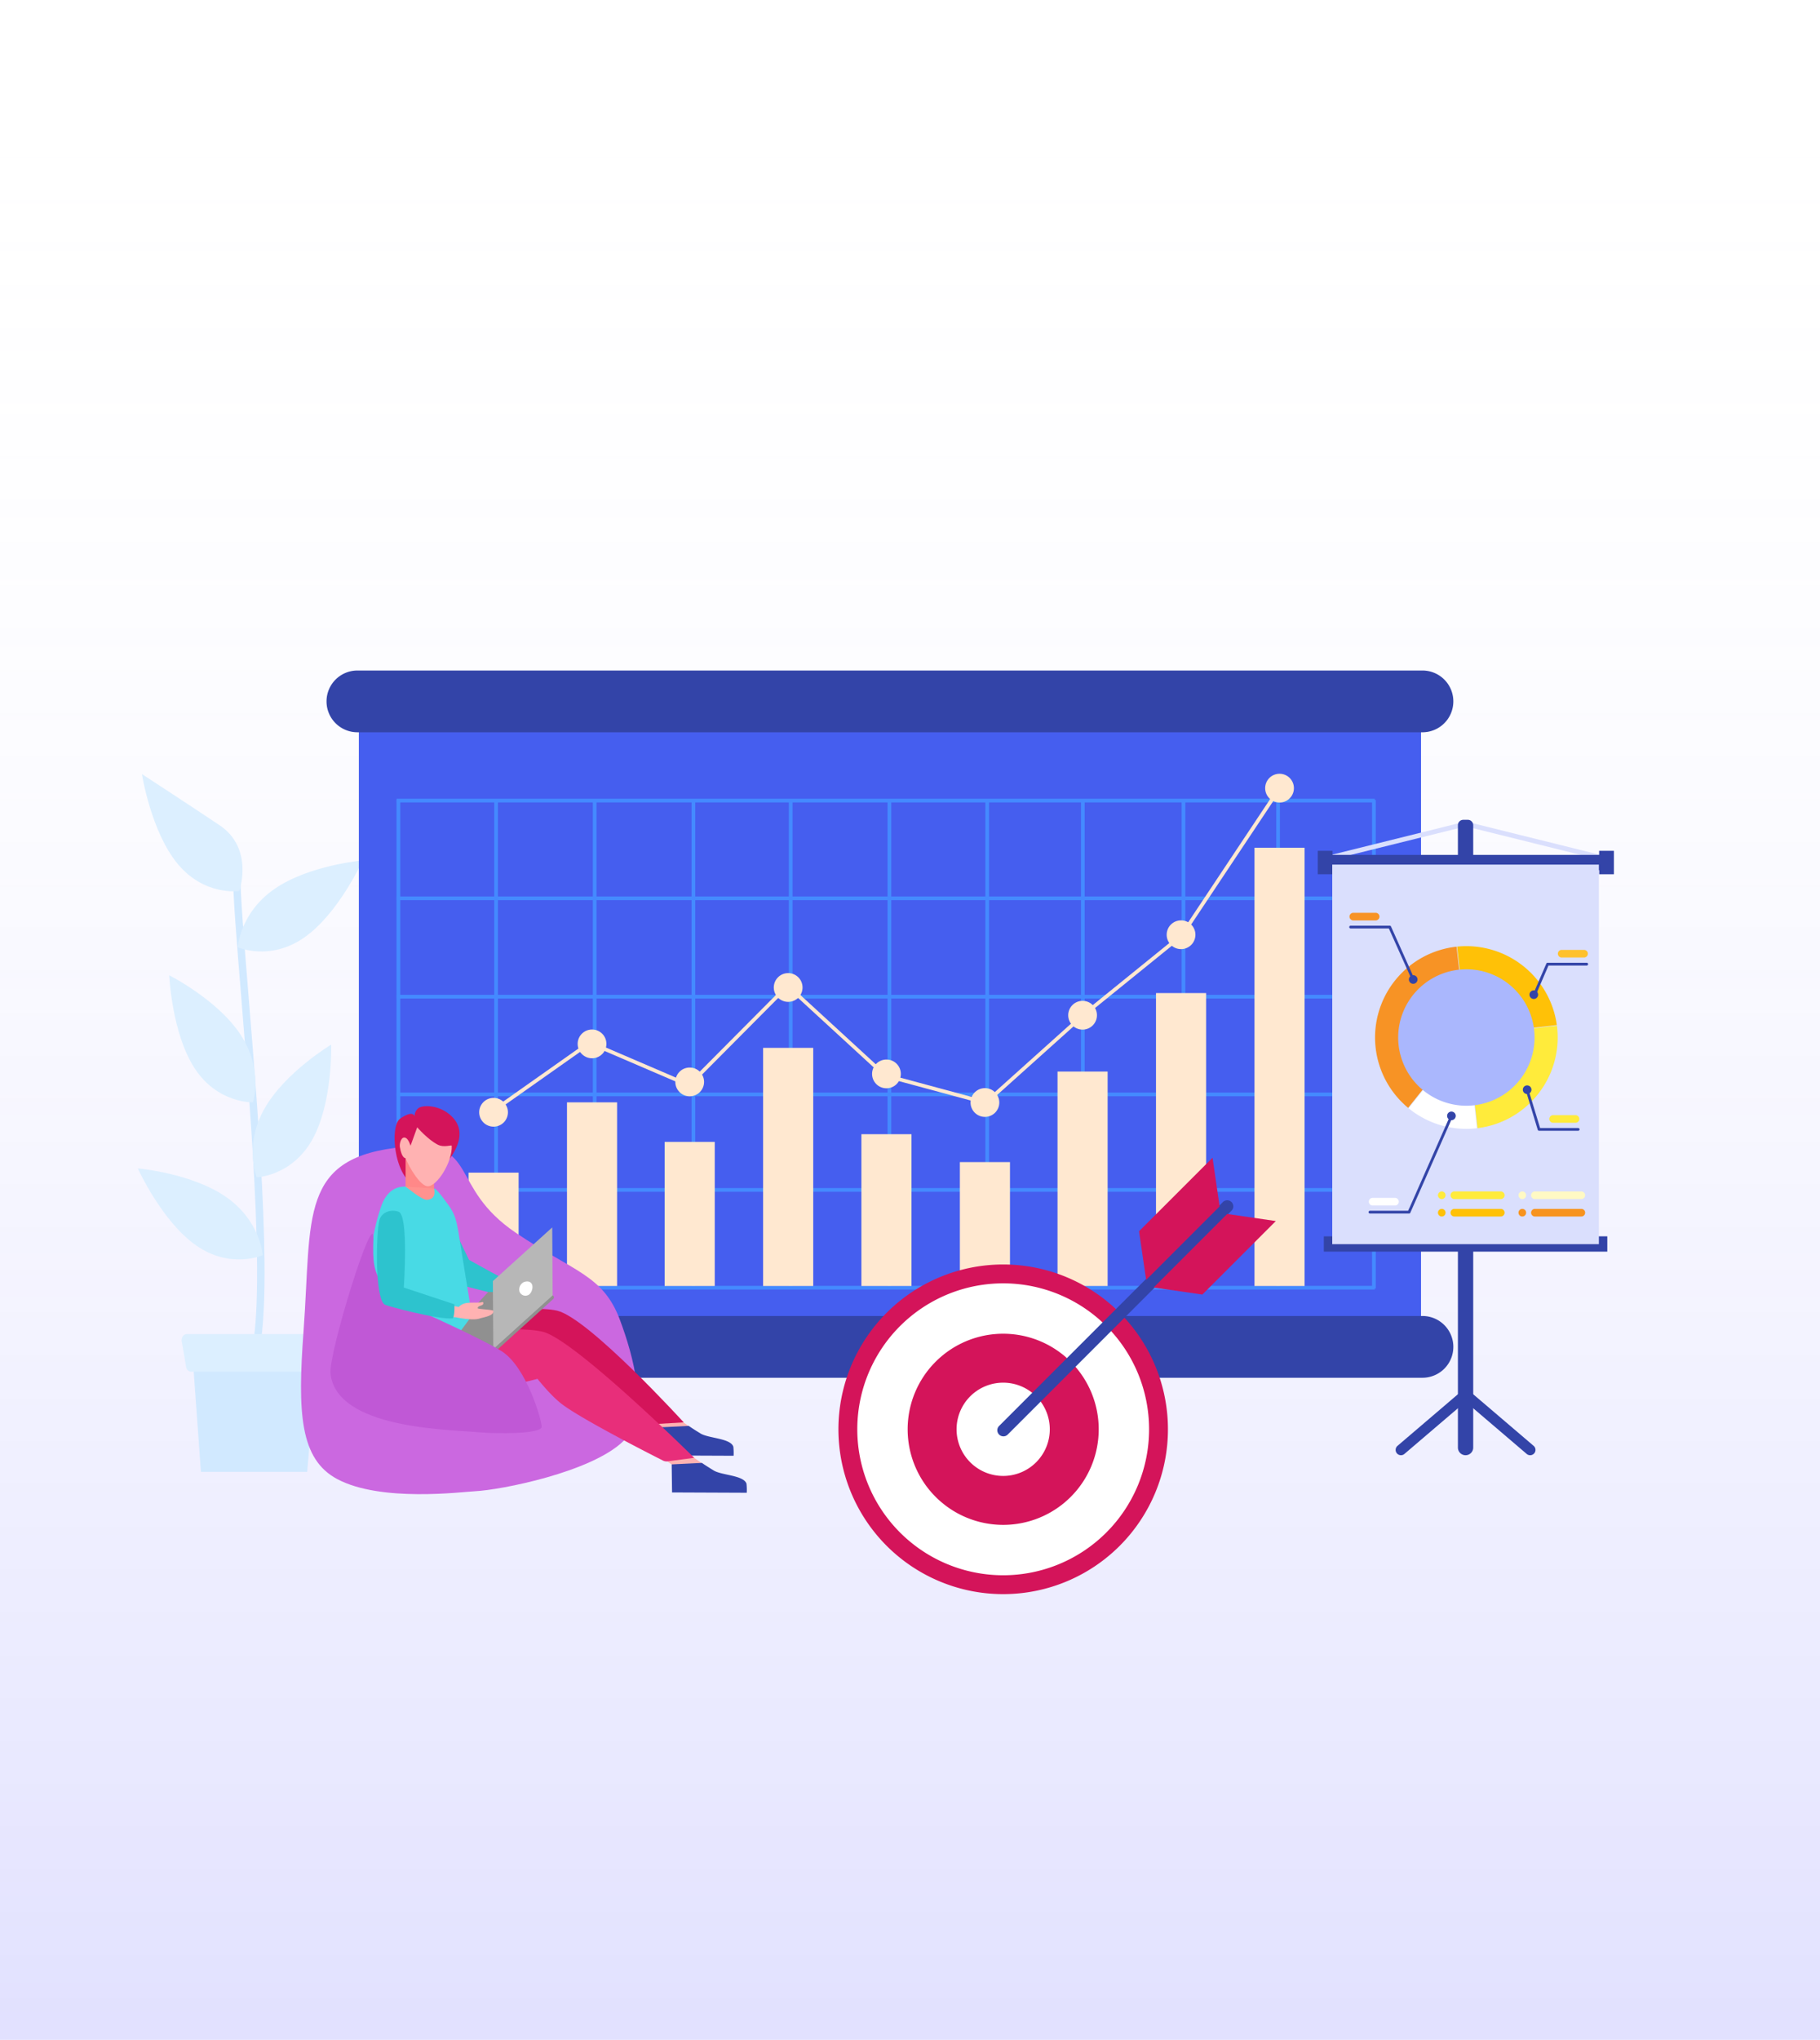 <svg xmlns="http://www.w3.org/2000/svg" xmlns:xlink="http://www.w3.org/1999/xlink" width="964" height="1080" viewBox="0 0 964 1080"><defs><style>.a{fill:url(#a);}.b{fill:#d1e9ff;}.c{fill:#dcefff;}.d{fill:#455eef;}.e{fill:#3344a8;}.f{fill:#448aff;}.g{fill:#ffe8d0;}.h{fill:#dadffd;}.i{fill:#f79325;}.j{fill:#fff;}.k{fill:#ffc107;}.l{fill:#ffeb3b;}.m{fill:#aab7fd;}.n{fill:#fff9c4;}.o{fill:#f7931e;}.p{fill:#fec12d;}.q{fill:#d4145a;}.r{fill:#ffb2b2;}.s{fill:#cb68e0;}.t{fill:#f88;}.u{fill:#ff928f;}.v{fill:#2dc3ce;}.w{fill:#e82e7a;}.x{fill:#909090;}.y{fill:#b7b7b7;}.z{fill:#48dae5;}.aa{fill:#c058d6;}</style><linearGradient id="a" x1="0.5" y1="0.053" x2="0.5" y2="1" gradientUnits="objectBoundingBox"><stop offset="0" stop-color="#fff" stop-opacity="0"/><stop offset="1" stop-color="#5653fd" stop-opacity="0.18"/></linearGradient></defs><g transform="translate(-956)"><path class="a" d="M0,0H964V1080H0Z" transform="translate(956)"/><g transform="translate(1026.742 175.635)"><g transform="translate(2.258 234.21)"><path class="b" d="M118.348,999.923h56.289l4.742-55.632H114.344Z" transform="translate(-84.927 -630.515)"/><path class="b" d="M169.022,671.91l-3.648-1.426c9.885-25.3,1.645-126.742-3.806-193.87-2.429-29.9-4.348-53.525-4.348-64.756h3.917c0,11.072,1.913,34.623,4.334,64.44C171.281,547.819,179.236,645.771,169.022,671.91Z" transform="translate(-106.812 -358.753)"/><path class="c" d="M85.235,770.633c-18.271-12.687-30.977-40.849-30.977-40.849S82.73,732.229,101,744.917s19.422,30.813,19.422,30.813S103.507,783.321,85.235,770.633Z" transform="translate(-54.258 -521.028)"/><path class="c" d="M101.821,570.382c-12.247-18.569-13.577-49.435-13.577-49.435s25.524,12.851,37.77,31.42,6.58,35.824,6.58,35.824S114.068,588.951,101.821,570.382Z" transform="translate(-71.605 -414.434)"/><path class="c" d="M77.709,351c-14.24-17.088-19-47.614-19-47.614s23.328,15.17,41.037,27.014c18.49,12.366,10.531,34.868,10.531,34.868S91.949,368.092,77.709,351Z" transform="translate(-56.529 -303.389)"/><path class="c" d="M210.13,646.211c10.884-19.4,10-50.281,10-50.281s-24.537,14.647-35.422,34.046-4,36.2-4,36.2S199.245,665.61,210.13,646.211Z" transform="translate(-117.705 -452.706)"/><path class="c" d="M197.516,437.6c18.271-12.688,30.977-40.849,30.977-40.849s-28.471,2.445-46.743,15.132S162.329,442.7,162.329,442.7,179.246,450.29,197.516,437.6Z" transform="translate(-109.419 -351.044)"/><path class="c" d="M106.753,928.893H173.87a2.926,2.926,0,0,0,2.719-2.578l2.462-13.431c.373-2.033-.948-3.952-2.72-3.952h-71.9c-1.758,0-3.076,1.891-2.726,3.913l2.318,13.431A2.934,2.934,0,0,0,106.753,928.893Z" transform="translate(-78.449 -612.468)"/></g><g transform="translate(102.211 179.365)"><path class="d" d="M0,0H562.605V342.941H0Z" transform="translate(17.116 17.494)"/><path class="e" d="M16.352,0H580.485a16.352,16.352,0,0,1,16.352,16.352h0A16.352,16.352,0,0,1,580.485,32.7H16.352A16.352,16.352,0,0,1,0,16.352H0A16.352,16.352,0,0,1,16.352,0Z"/><path class="e" d="M16.352,0H580.485a16.352,16.352,0,0,1,16.352,16.352h0A16.352,16.352,0,0,1,580.485,32.7H16.352A16.352,16.352,0,0,1,0,16.352H0A16.352,16.352,0,0,1,16.352,0Z" transform="translate(0 341.743)"/></g><g transform="translate(139.291 234.033)"><path class="f" d="M0,0H518.092V1.958H0Z" transform="translate(0.042 271.103)"/><path class="f" d="M0,0H518.092V1.958H0Z" transform="translate(0.042 219.354)"/><path class="f" d="M0,0H518.092V1.958H0Z" transform="translate(0.042 168.787)"/><path class="f" d="M0,0H518.092V1.958H0Z" transform="translate(0.042 117.038)"/><path class="f" d="M0,0H518.092V1.958H0Z" transform="translate(0.042 64.962)"/><path class="f" d="M0,0H518.092V1.958H0Z" transform="translate(0.042 13.214)"/><path class="f" d="M0,0H1.958V258.645H0Z" transform="translate(0 13.867)"/><path class="f" d="M0,0H1.958V258.645H0Z" transform="translate(51.748 13.867)"/><path class="f" d="M0,0H1.958V258.645H0Z" transform="translate(103.966 13.867)"/><path class="f" d="M0,0H1.958V258.645H0Z" transform="translate(156.265 13.867)"/><path class="f" d="M0,0H1.958V258.645H0Z" transform="translate(207.791 13.867)"/><path class="f" d="M0,0H1.958V258.645H0Z" transform="translate(260.09 13.867)"/><path class="f" d="M0,0H1.958V258.645H0Z" transform="translate(311.886 13.867)"/><path class="f" d="M0,0H1.958V258.645H0Z" transform="translate(362.534 13.867)"/><path class="f" d="M0,0H1.958V258.645H0Z" transform="translate(415.853 13.867)"/><path class="f" d="M0,0H1.958V258.645H0Z" transform="translate(465.951 13.867)"/><path class="f" d="M0,0H1.958V258.645H0Z" transform="translate(516.704 13.867)"/><g transform="translate(38.124)"><path class="g" d="M0,0H26.542V60.008H0Z" transform="translate(0 211.178)"/><path class="g" d="M387.863,475.542l-1.128-1.6L437.859,437.9l52.3,22.463,52.5-52.808,52.219,47.957,52.514,14.18,51.184-45.932,52.086-42.2L803.6,302.028l1.63,1.085L752.125,382.9l-52.3,42.369-51.919,46.594-54-14.582-.176-.162-51.009-46.846-52.112,52.417-52.514-22.556Z" transform="translate(-373.658 -296.642)"/><path class="g" d="M7.612,0h0a7.612,7.612,0,0,1,7.612,7.612h0a7.612,7.612,0,0,1-7.612,7.612h0A7.612,7.612,0,0,1,0,7.612H0A7.612,7.612,0,0,1,7.612,0Z" transform="translate(5.66 171.611)"/><path class="g" d="M7.612,0h0a7.612,7.612,0,0,1,7.612,7.612h0a7.612,7.612,0,0,1-7.612,7.612h0A7.612,7.612,0,0,1,0,7.612H0A7.612,7.612,0,0,1,7.612,0Z" transform="translate(57.817 135.401)"/><path class="g" d="M7.612,0h0a7.612,7.612,0,0,1,7.612,7.612h0a7.612,7.612,0,0,1-7.612,7.612h0A7.612,7.612,0,0,1,0,7.612H0A7.612,7.612,0,0,1,7.612,0Z" transform="translate(109.542 155.537)"/><path class="g" d="M7.612,0h0a7.612,7.612,0,0,1,7.612,7.612h0a7.612,7.612,0,0,1-7.612,7.612h0A7.612,7.612,0,0,1,0,7.612H0A7.612,7.612,0,0,1,7.612,0Z" transform="translate(161.699 105.54)"/><path class="g" d="M7.612,0h0a7.612,7.612,0,0,1,7.612,7.612h0a7.612,7.612,0,0,1-7.612,7.612h0A7.612,7.612,0,0,1,0,7.612H0A7.612,7.612,0,0,1,7.612,0Z" transform="translate(213.758 151.295)"/><path class="g" d="M7.612,0h0a7.612,7.612,0,0,1,7.612,7.612h0a7.612,7.612,0,0,1-7.612,7.612h0A7.612,7.612,0,0,1,0,7.612H0A7.612,7.612,0,0,1,7.612,0Z" transform="translate(265.915 166.442)"/><path class="g" d="M7.612,0h0a7.612,7.612,0,0,1,7.612,7.612h0a7.612,7.612,0,0,1-7.612,7.612h0A7.612,7.612,0,0,1,0,7.612H0A7.612,7.612,0,0,1,7.612,0Z" transform="translate(317.64 120.231)"/><path class="g" d="M7.612,0h0a7.612,7.612,0,0,1,7.612,7.612h0a7.612,7.612,0,0,1-7.612,7.612h0A7.612,7.612,0,0,1,0,7.612H0A7.612,7.612,0,0,1,7.612,0Z" transform="translate(369.798 77.614)"/><path class="g" d="M7.612,0h0a7.612,7.612,0,0,1,7.612,7.612h0a7.612,7.612,0,0,1-7.612,7.612h0A7.612,7.612,0,0,1,0,7.612H0A7.612,7.612,0,0,1,7.612,0Z" transform="translate(421.965)"/><path class="g" d="M0,0H26.542V97.227H0Z" transform="translate(52.157 173.959)"/><path class="g" d="M0,0H26.542V76.288H0Z" transform="translate(103.882 194.898)"/><path class="g" d="M0,0H26.542V126.073H0Z" transform="translate(156.04 145.114)"/><path class="g" d="M0,0H26.542V80.36H0Z" transform="translate(208.098 190.827)"/><path class="g" d="M0,0H26.542V65.59H0Z" transform="translate(260.256 205.597)"/><path class="g" d="M0,0H26.542V113.52H0Z" transform="translate(311.981 157.666)"/><path class="g" d="M0,0H26.542V155.081H0Z" transform="translate(364.138 116.106)"/><path class="g" d="M0,0H26.542V232.026H0Z" transform="translate(416.306 39.161)"/></g></g><g transform="translate(627.242 258.404)"><path class="h" d="M0,0H77.795V2.5H0Z" transform="matrix(0.971, -0.241, 0.241, 0.971, 3.036, 19.594)"/><path class="e" d="M2.82,0H45.329a2.82,2.82,0,0,1,2.82,2.82h0a2.82,2.82,0,0,1-2.82,2.82H2.82A2.82,2.82,0,0,1,0,2.82H0A2.82,2.82,0,0,1,2.82,0Z" transform="translate(40.088 333.285) rotate(-40.491)"/><path class="e" d="M2.82,0H45.329a2.82,2.82,0,0,1,2.82,2.82h0a2.82,2.82,0,0,1-2.82,2.82H2.82A2.82,2.82,0,0,1,0,2.82H0A2.82,2.82,0,0,1,2.82,0Z" transform="translate(112.812 337.575) rotate(-139.509)"/><path class="h" d="M0,0H77.795V2.5H0Z" transform="matrix(-0.971, -0.241, 0.241, -0.971, 153.103, 22.022)"/><path class="e" d="M2.857,0H332.364a4.056,4.056,0,0,1,4.055,4.055h0a4.056,4.056,0,0,1-4.055,4.055H2.857A2.857,2.857,0,0,1,0,5.254v-2.4A2.857,2.857,0,0,1,2.857,0Z" transform="translate(82.337 0) rotate(90)"/><path class="e" d="M0,0H150.147V8.111H0Z" transform="translate(3.208 18.572)"/><path class="e" d="M0,0H150.147V8.111H0Z" transform="translate(3.208 220.525)"/><path class="e" d="M0,0H7.81V12.418H0Z" transform="translate(0 16.418)"/><path class="e" d="M0,0H7.81V12.418H0Z" transform="translate(149.036 16.418)"/><path class="h" d="M0,0H141.229V200.946H0Z" transform="translate(7.667 23.726)"/><g transform="translate(16.667 49.242)"><path class="i" d="M1338.754,479.042a48.363,48.363,0,0,0-25.438,85.315l30.619-38.378s.007-.005.011-.009a.125.125,0,0,1,.034-.028.113.113,0,0,1,.044-.014.083.083,0,0,1,.012,0l.19-.022-5.272-46.881Z" transform="translate(-1282.116 -461.085)"/><path class="j" d="M1352.343,588.316l-20.279,25.417a48.218,48.218,0,0,0,36.015,10.621l.2-.025-5.5-48.942-.128.014Z" transform="translate(-1300.632 -510.271)"/><path class="k" d="M1437.387,520.226a48.364,48.364,0,0,0-52.821-41.53l5.271,46.877Z" transform="translate(-1327.43 -460.789)"/><path class="l" d="M1395.4,569.743l5.5,48.939a48.364,48.364,0,0,0,42.162-53.405c-.034-.3-.072-.588-.111-.881Z" transform="translate(-1332.96 -504.661)"/><path class="m" d="M36.116,0A36.116,36.116,0,1,1,0,36.116,36.116,36.116,0,0,1,36.116,0Z" transform="translate(25.926 29.904)"/><path class="e" d="M1332.148,660.656l-2.241,5.075-5.383,12.188-6.513,14.747-5.632,12.752-1.861,4.216a13.706,13.706,0,0,0-.877,1.985.644.644,0,0,1-.039.088l.634-.364H1289.49a.735.735,0,0,0,0,1.469h20.746a.72.72,0,0,0,.634-.364l2.241-5.075,5.383-12.188,6.513-14.747,5.631-12.751c.913-2.067,1.837-4.129,2.739-6.2l.039-.088c.378-.857-.887-1.6-1.269-.741Z" transform="translate(-1278.539 -553.599)"/><path class="j" d="M2.016,0H13.861a2.016,2.016,0,0,1,2.016,2.016h0a2.016,2.016,0,0,1-2.016,2.016H2.016A2.016,2.016,0,0,1,0,2.016H0A2.016,2.016,0,0,1,2.016,0Z" transform="translate(10.378 150.935)"/><path class="l" d="M2.016,0H26.611a2.016,2.016,0,0,1,2.016,2.016h0a2.016,2.016,0,0,1-2.016,2.016H2.016A2.016,2.016,0,0,1,0,2.016H0A2.016,2.016,0,0,1,2.016,0Z" transform="translate(53.659 147.533)"/><path class="l" d="M2.016,0h0A2.016,2.016,0,0,1,4.032,2.016h0A2.016,2.016,0,0,1,2.016,4.032h0A2.016,2.016,0,0,1,0,2.016H0A2.016,2.016,0,0,1,2.016,0Z" transform="translate(46.993 147.533)"/><path class="k" d="M2.016,0H26.611a2.016,2.016,0,0,1,2.016,2.016h0a2.016,2.016,0,0,1-2.016,2.016H2.016A2.016,2.016,0,0,1,0,2.016H0A2.016,2.016,0,0,1,2.016,0Z" transform="translate(53.659 156.755)"/><path class="k" d="M2.016,0h0A2.016,2.016,0,0,1,4.032,2.016h0A2.016,2.016,0,0,1,2.016,4.032h0A2.016,2.016,0,0,1,0,2.016H0A2.016,2.016,0,0,1,2.016,0Z" transform="translate(46.993 156.755)"/><path class="n" d="M2.016,0H26.611a2.016,2.016,0,0,1,2.016,2.016h0a2.016,2.016,0,0,1-2.016,2.016H2.016A2.016,2.016,0,0,1,0,2.016H0A2.016,2.016,0,0,1,2.016,0Z" transform="translate(96.324 147.533)"/><path class="n" d="M2.016,0h0A2.016,2.016,0,0,1,4.032,2.016h0A2.016,2.016,0,0,1,2.016,4.032h0A2.016,2.016,0,0,1,0,2.016H0A2.016,2.016,0,0,1,2.016,0Z" transform="translate(89.658 147.533)"/><path class="o" d="M2.016,0H26.611a2.016,2.016,0,0,1,2.016,2.016h0a2.016,2.016,0,0,1-2.016,2.016H2.016A2.016,2.016,0,0,1,0,2.016H0A2.016,2.016,0,0,1,2.016,0Z" transform="translate(96.324 156.755)"/><path class="o" d="M2.016,0h0A2.016,2.016,0,0,1,4.032,2.016h0A2.016,2.016,0,0,1,2.016,4.032h0A2.016,2.016,0,0,1,0,2.016H0A2.016,2.016,0,0,1,2.016,0Z" transform="translate(89.658 156.755)"/><path class="e" d="M2.281,0A2.281,2.281,0,1,1,0,2.281,2.281,2.281,0,0,1,2.281,0Z" transform="translate(51.843 105.23)"/><path class="e" d="M1302.16,483.956l-4.116-9.2-6.587-14.73-1.5-3.364a.72.72,0,0,0-.634-.364h-20.746a.735.735,0,0,0,0,1.469h20.746l-.634-.364,4.116,9.2,6.588,14.73,1.5,3.364c.385.861,1.651.115,1.268-.741Z" transform="translate(-1267.862 -449.484)"/><path class="i" d="M2.016,0H13.861a2.016,2.016,0,0,1,2.016,2.016h0a2.016,2.016,0,0,1-2.016,2.016H2.016A2.016,2.016,0,0,1,0,2.016H0A2.016,2.016,0,0,1,2.016,0Z" transform="translate(0.137)"/><path class="e" d="M2.281,0A2.281,2.281,0,1,1,0,2.281,2.281,2.281,0,0,1,2.281,0Z" transform="translate(31.602 33.027)"/><path class="e" d="M1469.247,512.412l5.621-13.045.8-1.864-.634.364h20.746a.735.735,0,0,0,0-1.469h-20.746a.719.719,0,0,0-.634.364l-5.621,13.045-.8,1.864c-.37.859.9,1.608,1.269.741Z" transform="translate(-1369.971 -469.954)"/><path class="p" d="M2.016,0H13.861a2.016,2.016,0,0,1,2.016,2.016h0a2.016,2.016,0,0,1-2.016,2.016H2.016A2.016,2.016,0,0,1,0,2.016H0A2.016,2.016,0,0,1,2.016,0Z" transform="translate(126.386 23.666) rotate(180)"/><path class="e" d="M2.281,0A2.281,2.281,0,1,1,0,2.281,2.281,2.281,0,0,1,2.281,0Z" transform="translate(95.474 41.059)"/><path class="e" d="M1458.623,632.8l2.167,7.146,3.458,11.4.8,2.638a.752.752,0,0,0,.708.539H1486.5a.735.735,0,0,0,0-1.469h-20.746l.708.539-2.167-7.146-3.458-11.405-.8-2.638a.735.735,0,0,0-1.416.39Z" transform="translate(-1365.212 -539.115)"/><path class="l" d="M2.016,0H13.861a2.016,2.016,0,0,1,2.016,2.016h0a2.016,2.016,0,0,1-2.016,2.016H2.016A2.016,2.016,0,0,1,0,2.016H0A2.016,2.016,0,0,1,2.016,0Z" transform="translate(121.863 111.169) rotate(180)"/><path class="e" d="M2.281,0A2.281,2.281,0,1,1,0,2.281,2.281,2.281,0,0,1,2.281,0Z" transform="translate(91.947 91.376)"/></g></g><g transform="translate(373.348 437.318)"><path class="q" d="M87.266,0A87.266,87.266,0,1,1,0,87.266,87.266,87.266,0,0,1,87.266,0Z" transform="translate(0 56.516)"/><path class="j" d="M77.276,0A77.276,77.276,0,1,1,0,77.276,77.276,77.276,0,0,1,77.276,0Z" transform="translate(9.99 66.505)"/><path class="q" d="M50.6,0A50.6,50.6,0,1,1,0,50.6,50.6,50.6,0,0,1,50.6,0Z" transform="translate(36.667 93.183)"/><path class="j" d="M24.69,0A24.69,24.69,0,1,1,0,24.69,24.69,24.69,0,0,1,24.69,0Z" transform="translate(62.576 119.092)"/><path class="e" d="M3.228,0H170.862a3.228,3.228,0,0,1,3.228,3.228h0a3.228,3.228,0,0,1-3.228,3.228H3.228A3.228,3.228,0,0,1,0,3.228H0A3.228,3.228,0,0,1,3.228,0Z" transform="translate(82.824 144.289) rotate(-45)"/><path class="q" d="M1257.385,567.246l-38.923,38.923,3.758,25.77,38.923-38.923Z" transform="translate(-1059.231 -567.246)"/><path class="q" d="M1234.3,666.966l38.923-38.923,25.77,3.758-38.923,38.923Z" transform="translate(-1067.315 -598.277)"/></g><g transform="translate(88.696 410.02)"><path class="r" d="M584.055,998.155l-15.655.833-10.935-7.525,15.946-.753Z" transform="translate(-372.082 -824.143)"/><path class="e" d="M605.219,1007.271c-1.506-4.509-13.148-4.392-17.394-7-5.166-3.176-6.189-3.995-6.189-3.995l-16.031.781.2,14.852,39.565.165A30.551,30.551,0,0,0,605.219,1007.271Z" transform="translate(-376.237 -826.984)"/><path class="r" d="M589.171,1031.933l-15.655.833-10.935-7.525,15.946-.753Z" transform="translate(-374.693 -841.384)"/><path class="e" d="M619.442,1047.26c-1.506-4.508-13.147-4.391-17.393-7-5.166-3.175-6.189-3.995-6.189-3.995l-16.031.781.2,14.852,39.565.165A30.584,30.584,0,0,0,619.442,1047.26Z" transform="translate(-383.497 -847.394)"/><path class="s" d="M347.753,785.807c6.955,18.642,16.006,50.317,1.839,64.089-16.988,16.515-65,25.927-78.712,26.579-6.827.325-49.7,5.913-72.861-6.43-19.738-10.517-21.082-34.8-17.867-78.383,4.474-60.661-2.811-92.5,53.523-97.516,39.835-3.548,22.821,21.154,59,45.544C323.451,760.438,338.84,761.915,347.753,785.807Z" transform="translate(-178.811 -672.597)"/><path class="q" d="M311.326,656.982c-6.363-7.377-16.6-7.424-18.888-5.232a5.357,5.357,0,0,0-1.778,4.227s-.449-3.814-7.647,1.115c-5.6,3.838-3.358,30.8,8.245,35.605C294.583,694.072,323.935,671.6,311.326,656.982Z" transform="translate(-230.5 -650.489)"/><path class="t" d="M0,0H15.063V29.425H0Z" transform="translate(70.462 53.638) rotate(-180)"/><path class="r" d="M288.707,689.7c1.819,4.661,7.722,14.717,11.712,14.876,4.87.194,13.193-12.893,12.743-21.436-.034-.648-4.065,1.132-7.434-.609-5.311-2.744-10.857-9.186-10.857-9.186l-3.534,9.766s-.983-3.377-2.5-4.138c-2.465-1.232-3.447,3.118-3.158,4.792C286.762,690.085,288.663,689.592,288.707,689.7Z" transform="translate(-233.33 -662.157)"/><path class="u" d="M298.708,753.476A134.792,134.792,0,0,1,291.2,737.49l15.484.975s14.716,22.222,9.456,25.827C311.042,767.787,304.027,763.4,298.708,753.476Z" transform="translate(-236.178 -694.896)"/><path class="q" d="M317.7,875.494s51.206-8.7,67.636-4.871c16.7,3.9,67.074,59.136,67.074,59.136l-15.93.942s-39.255-18.553-50.5-27.332c-5.951-4.644-12.6-13.144-12.6-13.144s-40.552,11.611-51.662.155C318.465,887.029,317.7,875.494,317.7,875.494Z" transform="translate(-249.701 -762.351)"/><path class="v" d="M371.683,809.485c-6.627-2.818-28.187-14.963-28.187-14.963L333.23,773.294l-6.089,8.178,12.7,26.621,30.8,7.83C370.853,813.759,371.423,811.642,371.683,809.485Z" transform="translate(-254.521 -713.171)"/><path class="w" d="M325.475,895.16s39.544-5.917,55.974-2.083c16.7,3.9,80.27,66.752,80.27,66.752L447.544,961.7a4.033,4.033,0,0,1-2.338-.4c-6.876-3.473-43.714-22.208-53.9-30.157-5.95-4.644-12.6-13.144-12.6-13.144s-40.552,11.61-51.662.155C323.8,914.8,325.475,895.16,325.475,895.16Z" transform="translate(-253.45 -773.65)"/><g transform="translate(72.252 64.189)"><path class="x" d="M353.342,851.3l-26.953,28.991,30.688,2.556,30.606-27.711a1.245,1.245,0,0,0-.731-2.165Z" transform="translate(-326.389 -817.175)"/><path class="y" d="M417.815,781.6l-31.442,28.422L386.606,846l31.442-28.422Z" transform="translate(-357.005 -781.598)"/><path class="j" d="M415.086,845.566a3.341,3.341,0,0,0,4.477,1.706c1.773-.709,2.817-3.825,2.108-5.6s-2.657-1.966-4.43-1.257A4.353,4.353,0,0,0,415.086,845.566Z" transform="translate(-371.549 -811.424)"/></g><path class="z" d="M287.675,738.5s.544-1.194,7.659,8.817c4.637,6.524,4.562,10.494,6.883,24.549,1.033,6.254,5.521,33.946,5.521,33.946l-15.359,20.736s-19.411-13.795-21.53-15.527c-3.831-3.131-13.663-20.495-16.355-28.983-1.2-3.775-.362-17.288,4.9-33.382,2.882-8.812,7.978-11.3,13.084-11.184.414.009,8.6,7.153,11.421,7C289.441,744.165,287.6,738.423,287.675,738.5Z" transform="translate(-217.196 -694.887)"/><path class="aa" d="M322.523,890.713c.109,3.917-23.856,3.784-33.223,2.934-16.011-1.451-75.364-1.757-78.6-30.978-1.194-10.764,23.282-89.382,22.7-71.366-.385,11.875-.077,17.517,5.564,24.815,1.531,1.98,4.762,7.166,8.6,8.8,17.328,7.38,46.426,20.945,54.182,26.093C314.412,859.422,322.407,886.543,322.523,890.713Z" transform="translate(-195.063 -720.999)"/><path class="r" d="M335.4,869.958l5.316.4s8.866,1.94,12.636.659c2-.678,7.751-1.4,7.229-4.044-.134-.679-8.209-.9-8.237-1.387-.094-1.621,3.271-1.087,2.942-2.861-.148-.8-.722-.257-1.438-.208-4.989.341-8.708-.616-11.546,2.4-.019.021-2.487-.507-6.314-1.34A40.606,40.606,0,0,1,335.4,869.958Z" transform="translate(-258.739 -758.596)"/><path class="v" d="M301.984,813.127l-26.813-8.885s2.7-38.228-2.746-40.14c-4.091-1.437-8.951.194-10.143,4.364-1.738,6.078-2.639,41.821,2.889,44.887,1.311.728,28.678,8.072,36.02,7.2C302.234,818.682,301.984,813.127,301.984,813.127Z" transform="translate(-220.736 -708.217)"/></g></g></g></svg>